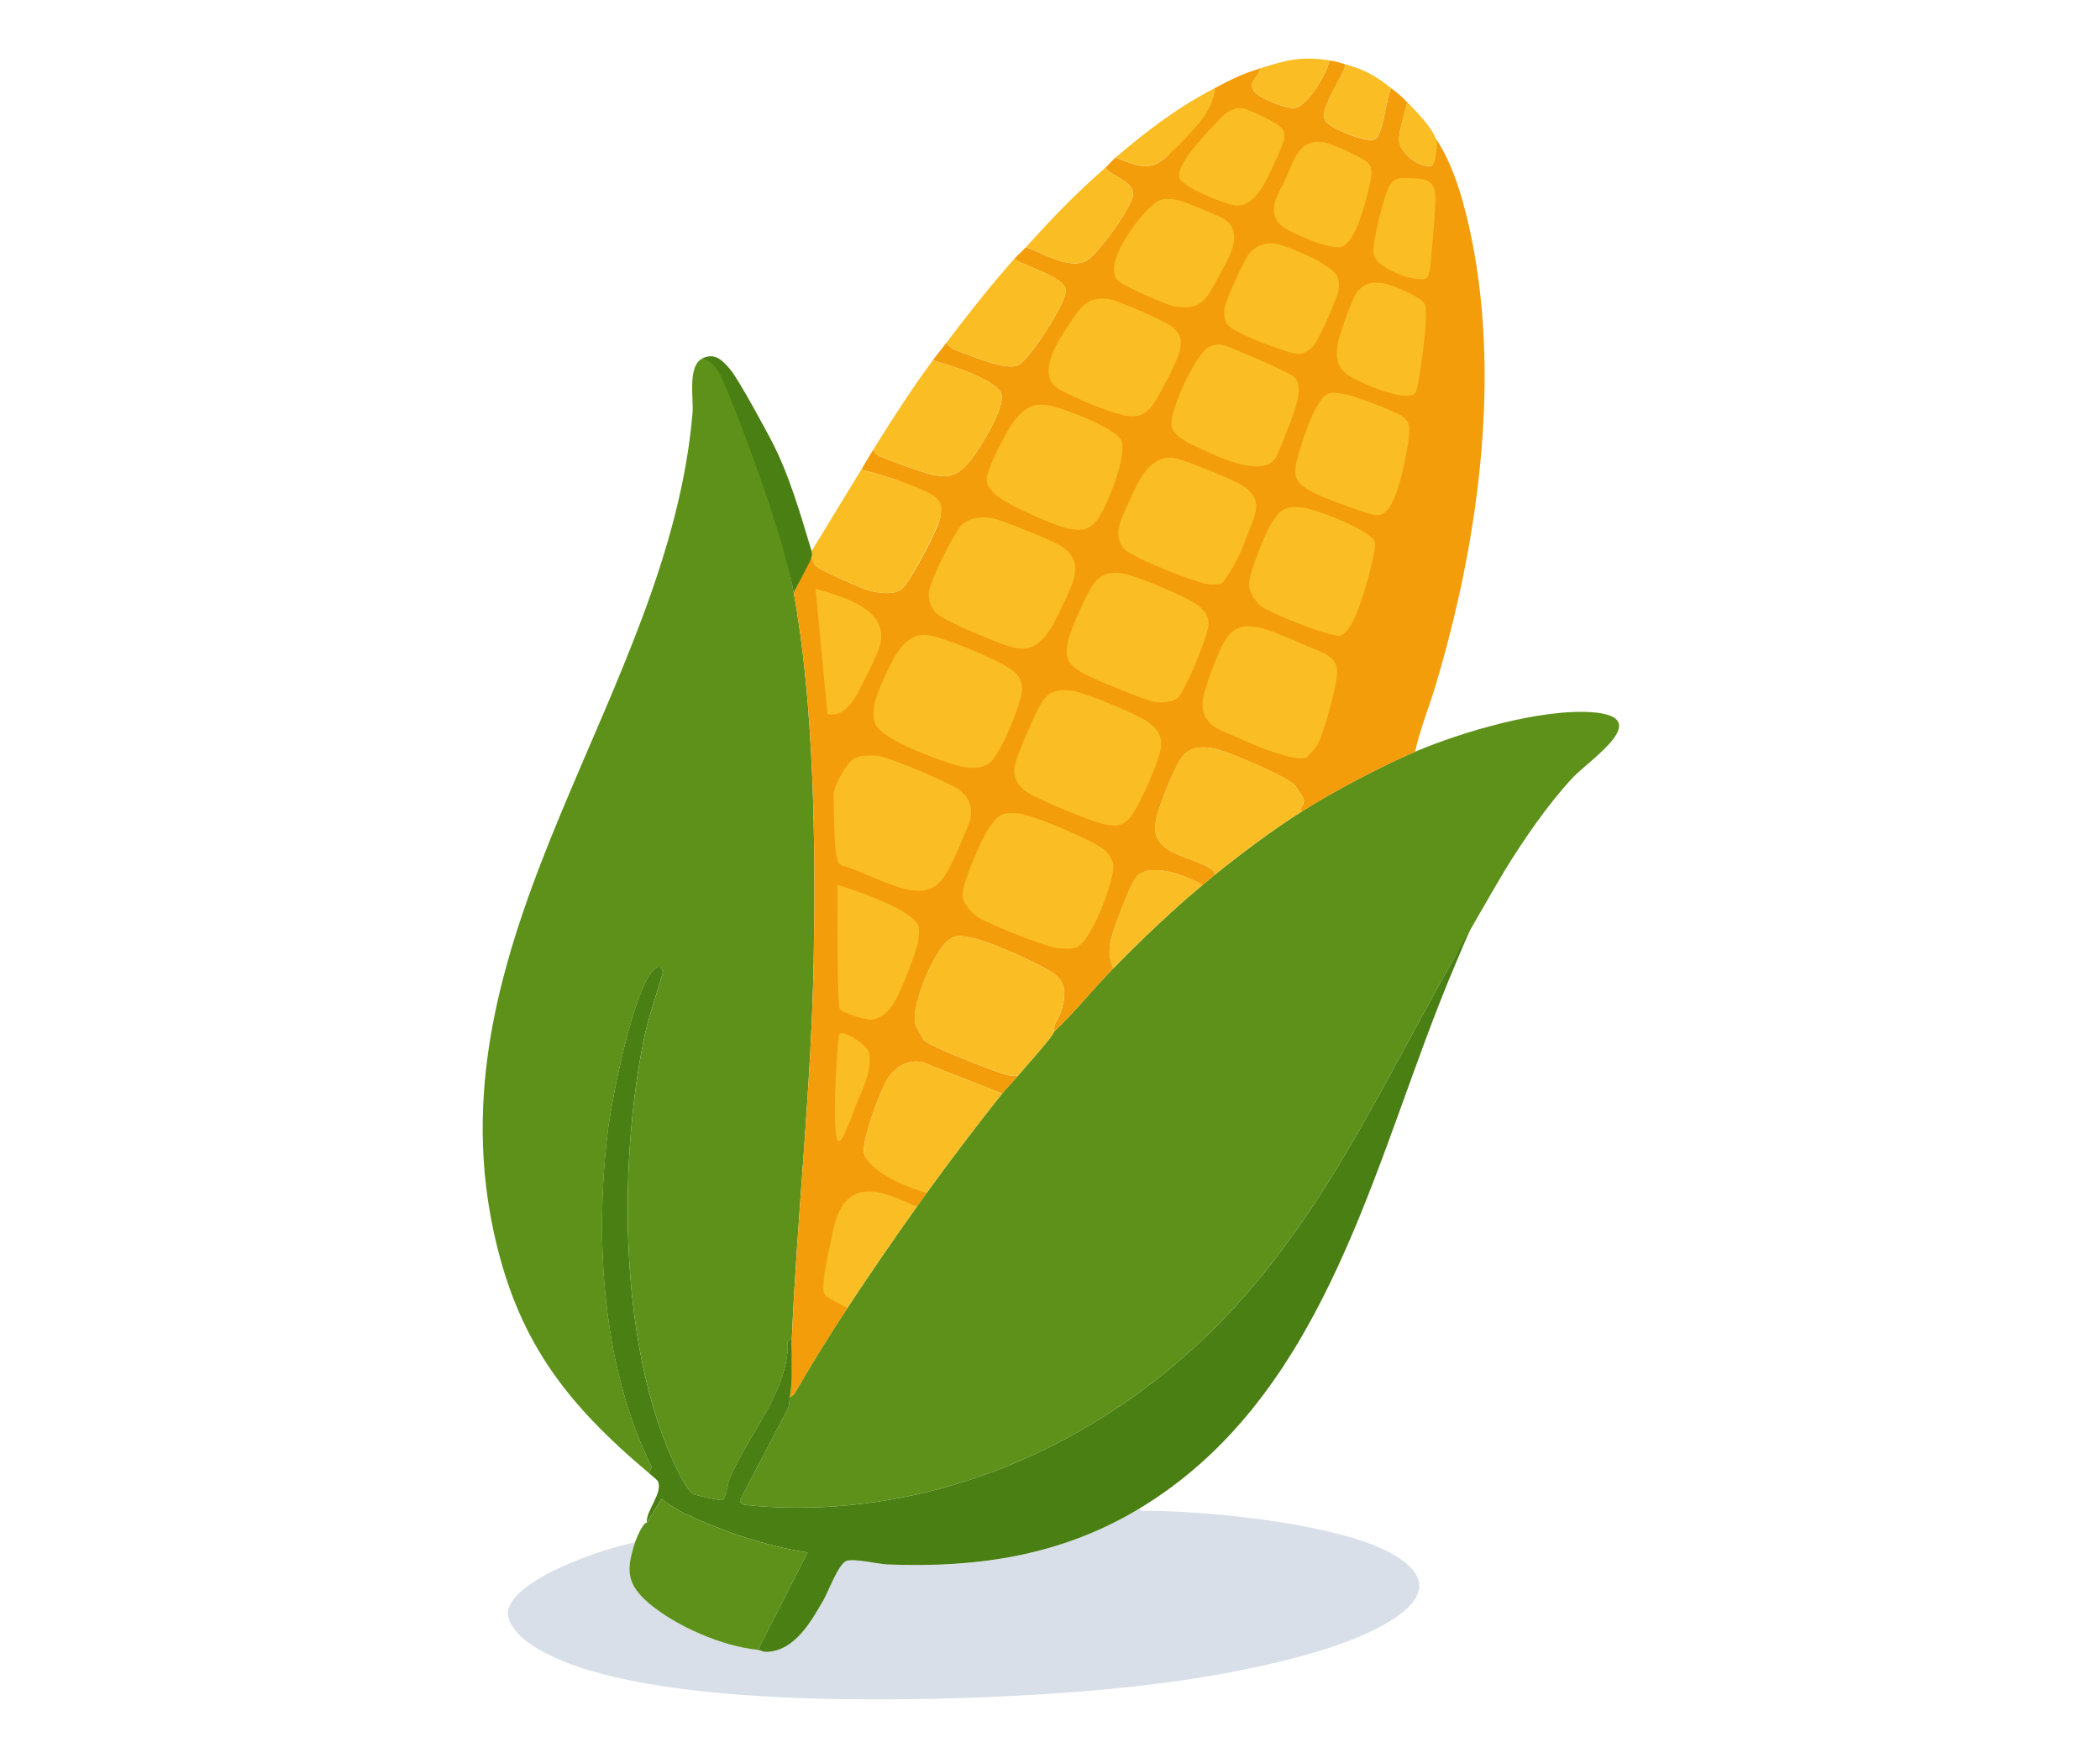 <svg width="215" height="180" viewBox="0 0 215 180" fill="none" xmlns="http://www.w3.org/2000/svg">
<path d="M144.874 76.973C141.333 78.484 136.548 81.018 133.29 83.076C130.347 84.935 127.041 87.414 124.348 89.586C123.949 89.908 123.528 90.27 123.129 90.602C119.97 93.227 116.862 96.215 113.985 99.147C111.903 101.267 110.046 103.612 107.888 105.657C107.87 106.064 104.78 109.454 104.229 110.131C103.723 110.752 103.056 111.395 102.603 111.962C100.022 115.196 97.327 118.753 94.88 122.132C94.542 122.597 94.199 123.087 93.863 123.556C91.468 126.908 88.993 130.525 86.75 133.931C84.954 136.658 83.054 139.717 81.426 142.547C81.27 142.819 81.21 142.819 80.855 143.085C80.784 143.494 80.865 143.953 80.599 144.354L75.769 153.568C75.736 153.803 75.902 153.975 76.112 154.041C76.382 154.126 78.242 154.259 78.715 154.284C93.512 155.08 107.739 149.836 119.16 140.639C133.44 129.14 139.983 113.81 148.776 98.271C149.424 97.127 153.295 90.359 154.138 88.992C156.079 85.846 158.509 82.31 161.028 79.614C162.702 77.822 169.48 73.42 163.038 72.928C157.836 72.531 149.698 74.915 144.874 76.971V76.973Z" fill="#5D911A"/>
<path d="M66.428 150.82L66.729 150.222C61.73 140.067 60.904 127.501 62.162 116.34C62.577 112.655 64.575 102.864 66.459 99.892C66.862 99.257 67.775 98.337 67.852 99.641C67.215 101.842 66.361 104.23 65.912 106.463C63.248 119.668 63.395 138.898 69.594 151.011C69.862 151.534 70.579 152.812 71.056 153.005C71.366 153.133 73.798 153.675 73.951 153.582C74.404 153.304 74.474 151.946 74.678 151.449C76.464 147.097 80.491 142.784 80.655 137.893C80.669 137.501 80.451 137.077 81.062 137.191C81.624 124.225 83.082 111.194 83.307 98.243C83.512 86.477 83.363 72.24 81.267 60.702C79.945 53.438 77.565 45.873 74.279 39.319C74.055 38.874 73.602 37.309 73.449 37.099C73.131 36.665 72.73 36.548 71.92 36.698C70.359 37.45 71.029 40.785 70.901 42.29C68.502 70.876 44.095 95.361 50.477 125.801C52.852 137.127 57.872 143.612 66.432 150.822L66.428 150.82Z" fill="#5D911A"/>
<path d="M136.136 6.181C135.831 7.525 133.91 10.839 132.568 11.053C131.667 11.196 128.87 9.996 128.399 9.352C127.676 8.36 128.951 7.919 129.024 6.997C127.049 7.614 126.141 8.096 124.351 9.031C124.195 11.425 121.894 13.194 120.358 14.799C120.063 15.105 119.861 15.626 119.554 15.927C117.671 17.771 116.37 16.862 114.19 16.151C113.775 16.504 113.494 16.887 113.173 17.167C113.864 18.12 116.042 18.521 116.005 19.889C115.972 21.137 112.223 26.317 111.088 26.778C109.3 27.504 106.714 25.91 105.044 25.305C104.681 25.704 104.239 26.053 103.825 26.526C104.856 27.21 108.976 28.349 109.111 29.685C109.241 30.95 105.331 36.901 104.228 37.404C103.124 37.908 100.06 36.704 98.897 36.239C98.198 35.962 97.278 35.765 96.916 35.068C96.447 35.686 95.961 36.26 95.492 36.899C97.035 37.327 102.046 38.835 102.519 40.349C102.93 41.669 100.486 45.652 99.604 46.813C97.764 49.236 96.69 49.041 93.912 48.144C92.827 47.793 91.094 47.158 90.063 46.709C89.762 46.578 89.534 46.35 89.395 46.055C88.981 46.722 88.576 47.426 88.176 48.09C89.802 48.491 91.629 49.023 93.164 49.708C93.478 49.849 93.656 50.092 93.887 50.206C95.247 50.875 96.653 50.929 96.26 53.026C96.053 54.125 93.083 59.834 92.231 60.386C91.282 61.003 89.496 60.666 88.473 60.303C87.819 60.072 83.985 58.349 83.624 58.039C83.383 57.83 83.194 57.344 83.098 57.039C82.941 57.292 82.826 57.518 82.488 57.447C82.679 58.012 81.557 60.054 81.269 60.702C83.368 72.24 83.516 86.477 83.31 98.243C83.084 111.195 81.626 124.226 81.065 137.191C81.036 137.845 81.084 141.816 80.862 143.091C81.024 143.018 81.275 142.825 81.433 142.553C83.061 139.722 84.961 136.663 86.757 133.937C86.581 132.593 85.615 133.104 85.123 132.622C84.527 132.035 85.393 127.736 85.534 126.712C85.732 125.246 86.303 125.713 87.389 124.309C89.312 121.824 91.538 122.955 93.87 123.562C94.206 123.094 94.549 122.604 94.886 122.139C93.475 120.773 89.046 120.191 88.464 118.075C88.161 116.971 90.188 111.407 90.94 110.358C91.789 109.177 92.844 108.527 94.364 108.724L102.608 111.968C103.061 111.401 103.728 110.759 104.233 110.138C103.811 110.176 103.425 110.149 103.013 110.039C101.859 109.733 95.049 107.1 94.584 106.473C94.524 106.392 93.812 105.131 93.778 105.044C93.091 103.362 95.444 97.953 96.721 96.617C97.757 95.533 98.47 95.801 99.851 96.113C101.537 96.495 106.637 98.733 107.991 99.764C109.277 100.744 109.077 102.187 108.6 103.626C108.261 104.652 107.943 104.475 107.89 105.663C110.049 103.618 111.906 101.273 113.987 99.153C113.538 97.977 113.49 97.415 113.754 96.173C113.968 95.168 115.88 90.047 116.52 89.584C118.223 88.35 121.496 89.725 123.134 90.61C123.533 90.279 123.954 89.916 124.353 89.594C124.343 89.15 124.137 89.029 123.795 88.828C121.724 87.611 117.822 87.385 118.304 84.251C118.522 82.826 120.084 78.899 120.891 77.687C121.666 76.522 122.902 76.397 124.202 76.623C125.502 76.848 131.792 79.493 132.595 80.428C132.689 80.538 133.447 81.73 133.47 81.807C133.657 82.427 132.926 82.635 133.295 83.084C136.553 81.026 141.338 78.492 144.879 76.981C145.367 74.692 146.289 72.472 146.964 70.221C151.237 55.994 153.63 39.372 150.712 24.659C150.05 21.326 148.922 16.97 146.987 14.178C146.989 14.45 146.706 16.961 146.592 16.982C145.244 17.252 143.224 15.572 143.242 14.237C143.253 13.29 143.868 11.471 144.065 10.461C143.394 9.776 143.186 9.608 142.439 9.037C141.891 10.007 141.654 13.719 140.815 14.226C139.965 14.743 135.985 13.057 135.631 12.289C135.083 11.097 137.49 7.922 137.764 6.597C137.114 6.404 136.871 6.296 136.138 6.19L136.136 6.181Z" fill="#F49D0B"/>
<path d="M77.606 168.923C74.005 168.592 69.185 166.497 66.427 164.146C64.131 162.192 64.093 160.739 65.007 157.939C61.94 158.469 52.83 161.561 52.038 164.807C51.764 165.932 52.925 167.261 53.733 167.903C62.247 174.671 89.24 174.203 100.057 173.799C111.418 173.375 124.399 172.281 135.277 168.979C139.059 167.832 150.482 163.627 142.578 159.123C137.138 156.024 124.086 154.754 117.744 154.689C117.401 154.685 116.84 154.818 116.629 154.482C108.669 159.272 100.123 160.55 90.913 160.186C89.871 160.145 87.549 159.559 86.694 159.814C85.886 160.055 84.833 162.933 84.351 163.773C83.093 165.965 81.4 169.045 78.508 169.136C78.071 169.149 77.83 168.945 77.61 168.925L77.606 168.923Z" fill="#D8DFE8"/>
<path d="M150.564 95.079C149.683 96.53 149.423 97.127 148.776 98.273C139.983 113.812 133.441 129.142 119.16 140.641C107.739 149.838 93.512 155.082 78.715 154.286C78.242 154.261 76.383 154.126 76.113 154.043C75.902 153.977 75.737 153.806 75.769 153.57L80.599 144.356C80.867 143.957 80.784 143.498 80.856 143.087C81.079 141.814 81.031 140.898 81.058 139.629C81.062 139.488 81.05 139.268 81.058 139.019C81.077 138.408 81.029 137.843 81.058 137.189C80.445 137.075 80.665 137.499 80.651 137.891C80.487 142.782 76.46 147.095 74.674 151.447C74.469 151.942 74.4 153.302 73.947 153.58C73.794 153.672 71.362 153.13 71.052 153.003C70.575 152.808 69.858 151.53 69.589 151.009C63.39 138.896 63.242 119.668 65.907 106.461C66.359 104.227 67.211 101.842 67.848 99.639C67.771 98.335 66.858 99.255 66.455 99.89C64.571 102.862 62.574 112.652 62.158 116.338C60.9 127.499 61.726 140.067 66.725 150.22L66.424 150.818C66.6 150.964 67.308 151.562 67.341 151.63C67.94 152.808 66.118 154.648 66.22 155.904L67.742 153.464C68.436 154.047 69.429 154.647 70.241 155.03C71.54 155.642 73.499 156.444 74.851 156.926C77.326 157.808 80.101 158.574 82.682 158.955L77.6 168.922C77.822 168.943 78.063 169.145 78.499 169.132C81.39 169.039 83.083 165.961 84.341 163.77C84.823 162.929 85.876 160.053 86.684 159.81C87.537 159.555 89.859 160.142 90.903 160.182C100.113 160.545 108.659 159.268 116.619 154.479C134.974 143.432 140.099 121.272 147.359 102.758C148.371 100.173 149.679 97.108 150.559 95.079H150.564Z" fill="#4A7F13"/>
<path d="M77.606 168.923L82.689 158.957C80.106 158.575 77.332 157.809 74.858 156.928C73.505 156.446 71.548 155.643 70.248 155.032C69.434 154.648 68.442 154.046 67.748 153.466L66.226 155.906C65.844 155.861 65.158 157.48 65.007 157.941C64.093 160.741 64.133 162.194 66.427 164.148C69.187 166.499 74.005 168.593 77.606 168.925V168.923Z" fill="#5D911A"/>
<path d="M83.093 56.428C83.141 56.588 83.043 56.881 83.093 57.038C83.189 57.342 83.378 57.828 83.619 58.037C83.98 58.347 87.814 60.07 88.468 60.301C89.493 60.664 91.277 61.001 92.226 60.384C93.076 59.831 95.996 54.112 96.255 53.024C96.641 51.396 96.255 50.817 93.354 49.706C91.784 49.104 89.799 48.489 88.173 48.088C88.115 48.182 83.093 56.428 83.093 56.428Z" fill="#FABE24"/>
<path d="M95.489 36.898C93.252 39.952 91.379 42.86 89.392 46.053C89.531 46.35 89.757 46.575 90.06 46.706C91.094 47.156 92.824 47.79 93.91 48.141C96.687 49.038 97.761 49.233 99.602 46.811C100.485 45.649 102.929 41.666 102.516 40.347C102.043 38.833 97.032 37.325 95.489 36.897V36.898Z" fill="#FABE24"/>
<path d="M96.912 35.067C97.275 35.763 98.195 35.958 98.893 36.238C100.058 36.703 103.139 37.901 104.224 37.403C105.31 36.905 109.237 30.949 109.108 29.684C108.973 28.347 104.853 27.209 103.821 26.524C101.264 29.423 99.219 32.027 96.912 35.069V35.067Z" fill="#FABE24"/>
<path d="M105.041 25.303C106.711 25.908 109.298 27.502 111.086 26.776C112.22 26.317 115.968 21.134 116.002 19.887C116.039 18.519 113.861 18.118 113.171 17.165C109.963 19.979 107.876 22.18 105.041 25.303Z" fill="#FABE24"/>
<path d="M137.761 6.587C137.487 7.912 135.08 11.089 135.628 12.279C135.981 13.046 139.96 14.732 140.812 14.215C141.65 13.708 141.887 9.997 142.437 9.027C140.701 7.698 139.916 7.223 137.763 6.585L137.761 6.587Z" fill="#FABE24"/>
<path d="M114.188 16.148C116.367 16.858 117.669 17.769 119.552 15.925C119.858 15.624 120.447 15.105 120.742 14.796C122.279 13.192 124.194 11.423 124.349 9.029C120.516 11.031 117.503 13.332 114.188 16.148Z" fill="#FABE24"/>
<path d="M129.022 6.994C128.951 7.916 127.674 8.358 128.397 9.349C128.868 9.995 131.665 11.193 132.566 11.05C133.908 10.838 135.831 7.525 136.134 6.178C133.169 5.748 131.786 6.126 129.02 6.992L129.022 6.994Z" fill="#FABE24"/>
<path d="M144.061 10.452C143.862 11.463 143.249 13.282 143.237 14.229C143.22 15.562 145.239 17.244 146.588 16.974C146.983 16.869 147.112 14.996 147.11 14.725C147.099 13.492 144.935 11.343 144.063 10.452H144.061Z" fill="#FABE24"/>
<path d="M74.755 37.818C75.656 38.871 78.642 44.475 78.794 44.76C80.768 48.44 81.89 52.454 83.092 56.428C83.14 56.588 83.14 56.796 83.092 57.037C82.947 57.567 81.551 60.052 81.263 60.698C79.942 53.434 74.267 39.244 73.689 38.279C72.973 37.087 72.532 36.929 71.914 36.694C73.191 36.079 73.959 36.885 74.755 37.816V37.818Z" fill="#4A7F13"/>
<path d="M104.23 110.133C104.781 109.456 107.869 106.065 107.889 105.658C107.941 104.472 108.259 104.65 108.598 103.622C109.075 102.183 109.275 100.74 107.989 99.76C106.635 98.728 101.535 96.491 99.849 96.109C98.468 95.796 97.755 95.528 96.719 96.612C95.442 97.949 93.089 103.357 93.775 105.039C93.81 105.126 94.522 106.387 94.582 106.468C95.049 107.095 101.859 109.728 103.011 110.035C103.423 110.145 103.809 110.172 104.232 110.133H104.23Z" fill="#FABE24"/>
<path d="M124.348 89.586C127.041 87.414 130.347 84.936 133.29 83.076C132.922 82.627 133.653 82.419 133.466 81.799C133.443 81.72 132.685 80.53 132.59 80.42C131.788 79.485 125.54 76.848 124.198 76.615C122.856 76.382 121.662 76.513 120.886 77.68C120.08 78.893 118.52 82.82 118.3 84.243C117.817 87.38 121.719 87.605 123.791 88.82C124.132 89.021 124.339 89.142 124.348 89.586Z" fill="#FABE24"/>
<path d="M94.881 122.134C97.328 118.753 100.023 115.198 102.604 111.964L94.36 108.719C92.84 108.523 91.785 109.174 90.936 110.353C90.182 111.402 88.155 116.967 88.46 118.07C89.042 120.188 93.559 121.797 94.882 122.134H94.881Z" fill="#FABE24"/>
<path d="M86.75 133.935C88.993 130.529 91.468 126.912 93.863 123.56C91.626 122.571 88.204 120.733 86.376 123.288C85.647 124.307 85.446 125.263 85.141 126.71C84.875 127.971 83.893 132.012 84.489 132.6C84.979 133.083 85.84 133.372 86.75 133.935Z" fill="#FABE24"/>
<path d="M113.983 99.147C116.862 96.215 119.97 93.228 123.127 90.602C121.489 89.717 118.216 88.342 116.513 89.576C115.873 90.039 113.961 95.162 113.747 96.165C113.483 97.409 113.531 97.97 113.981 99.145L113.983 99.147Z" fill="#FABE24"/>
<path d="M113.306 87.213C112.28 86.16 105.826 83.46 104.31 83.302C102.589 83.122 102.254 83.381 101.295 84.717C100.448 85.9 98.666 90.143 98.543 91.541C98.471 92.363 99.509 93.551 100.178 93.945C101.517 94.732 106.796 96.865 108.243 97.06C108.839 97.141 109.554 97.201 110.133 97.021C111.732 96.527 114.141 90.066 113.983 88.484C113.952 88.176 113.526 87.439 113.304 87.213H113.306Z" fill="#FABE24"/>
<path d="M94.924 65.019C92.639 64.77 91.462 67.366 90.637 69.165C90.008 70.537 88.968 72.751 89.641 74.18C90.28 75.531 94.575 77.23 96.045 77.739C97.573 78.266 100.138 79.296 101.469 77.974C102.638 76.815 104.686 71.644 104.64 70.576C104.586 69.339 104.065 68.87 103.074 68.263C101.594 67.354 96.545 65.196 94.924 65.019Z" fill="#FABE24"/>
<path d="M109.764 70.722C108.574 70.564 107.55 70.672 106.79 71.707C106.148 72.581 103.882 77.749 103.835 78.719C103.787 79.712 104.304 80.541 105.104 81.084C106.248 81.859 112.199 84.337 113.495 84.486C114.293 84.579 114.808 84.542 115.418 84.002C116.484 83.059 118.483 78.306 118.807 76.817C119.092 75.509 118.554 74.678 117.541 73.924C116.517 73.162 111.032 70.89 109.768 70.722H109.764Z" fill="#FABE24"/>
<path d="M90.056 77.43C89.271 77.304 88.065 77.285 87.377 77.7C86.688 78.114 85.35 80.489 85.351 81.326C85.355 82.89 85.396 85.293 85.537 86.836C85.587 87.388 85.662 88.401 86.198 88.617C88.225 89.193 90.403 90.426 92.397 90.954C96.037 91.919 96.72 89.95 98.076 86.985C98.352 86.381 99.191 84.472 99.312 83.951C99.57 82.83 99.295 81.796 98.444 81.038C97.594 80.28 91.277 77.624 90.06 77.43H90.056Z" fill="#FABE24"/>
<path d="M101.432 53.024C100.321 52.873 98.977 53.043 98.246 54C97.493 54.985 95.219 59.493 95.098 60.619C95.009 61.441 95.289 62.261 95.912 62.822C96.872 63.686 102.817 66.172 104.144 66.39C106.686 66.809 107.913 63.839 108.812 61.931C109.792 59.856 111.149 57.524 108.682 55.938C107.791 55.365 102.422 53.157 101.432 53.024Z" fill="#FABE24"/>
<path d="M120.627 71.418C120.974 71.101 121.703 69.506 121.946 68.976C122.4 67.984 123.74 64.754 123.75 63.839C123.758 63.18 123.376 62.669 122.934 62.217C121.981 61.247 115.888 58.705 114.495 58.653C113.282 58.606 112.565 58.927 111.874 59.908C111.247 60.801 109.604 64.468 109.367 65.537C108.983 67.259 109.203 67.923 110.792 68.879C111.732 69.444 117.404 71.786 118.349 71.892C119.024 71.969 120.114 71.888 120.629 71.418H120.627Z" fill="#FABE24"/>
<path d="M128.672 64.208C127.055 63.959 126.203 64.297 125.36 65.678C124.725 66.718 123.13 70.861 123.115 71.991C123.082 74.375 125.036 74.772 126.855 75.586C128.299 76.232 132.383 78.032 133.767 77.552C133.864 77.519 134.797 76.4 134.888 76.234C135.555 75.023 136.853 70.243 136.902 68.876C136.963 67.126 135.233 66.787 133.835 66.158C132.626 65.616 129.86 64.393 128.67 64.21L128.672 64.208Z" fill="#FABE24"/>
<path d="M101.902 50.616C102.844 51.604 108.244 53.969 109.625 54.177C110.796 54.354 111.469 54.241 112.241 53.361C113.122 52.352 115.738 46.19 114.66 44.868C113.664 43.648 109.303 41.973 107.772 41.591C105.955 41.138 104.977 41.636 103.824 43.106C103.11 44.014 100.926 48.132 101.019 49.158C101.087 49.908 101.476 50.169 101.904 50.618L101.902 50.616Z" fill="#FABE24"/>
<path d="M125.421 59.323C126.733 57.375 127.066 56.463 127.757 54.652C128.544 52.592 129.454 51.122 127.136 49.672C126.21 49.093 120.89 46.89 119.974 46.859C117.559 46.776 116.539 49.313 115.708 51.136C114.977 52.74 113.734 54.7 115.117 56.212C115.949 57.121 122.788 59.861 124.046 59.856C125.176 59.85 125.192 59.669 125.421 59.327V59.323Z" fill="#FABE24"/>
<path d="M133.543 52.005C131.693 51.756 131.113 52.061 130.156 53.596C129.514 54.626 127.868 58.721 127.88 59.821C127.888 60.588 128.47 61.52 129.037 62.008C129.882 62.739 136.205 65.246 137.161 65.092C138.554 64.868 139.732 60.349 140.105 59.078C140.28 58.478 140.878 55.988 140.778 55.552C140.502 54.347 134.795 52.173 133.543 52.005Z" fill="#FABE24"/>
<path d="M125.824 35.524C124.995 35.194 124.416 35.194 123.727 35.566C122.389 36.285 119.662 42.166 119.955 43.621C120.182 44.745 121.965 45.497 122.929 45.949C124.873 46.859 129.624 49.083 130.731 46.647C131.194 45.629 132.509 42.338 132.783 41.175C133.057 40.006 133.096 39.055 132.382 38.521C131.682 37.998 126.694 35.871 125.824 35.526V35.524Z" fill="#FABE24"/>
<path d="M113.629 30.641C111.265 30.232 110.512 31.605 109.347 33.378C108.298 34.971 106.456 37.751 107.883 39.444C108.46 40.129 112.96 41.942 114.027 42.245C115.531 42.671 116.729 43.005 117.844 41.679C118.534 40.858 120.498 37.083 120.752 36.049C121.042 34.873 120.949 34.215 119.977 33.442C119.238 32.855 114.547 30.801 113.629 30.643V30.641Z" fill="#FABE24"/>
<path d="M144.22 43.451C144.091 43.104 143.898 42.718 143.038 42.328C141.695 41.721 137.257 39.779 135.992 40.301C134.89 40.756 133.758 43.893 133.399 45.044C132.283 48.626 131.876 49.357 135.477 50.885C136.395 51.274 140.193 52.736 140.937 52.755C142.28 52.79 142.87 50.699 143.236 49.602C143.589 48.545 144.544 44.321 144.22 43.453V43.451Z" fill="#FABE24"/>
<path d="M120.54 20.469C118.835 20.172 118.425 20.515 117.333 21.638C116.123 22.884 113.016 27.052 114.386 28.662C114.914 29.285 119.345 31.195 120.228 31.359C123.09 31.887 123.619 30.425 124.788 28.288C125.712 26.601 127.424 23.941 125.434 22.486C125.019 22.184 121.075 20.563 120.539 20.471L120.54 20.469Z" fill="#FABE24"/>
<path d="M130.494 24.94C129.451 24.788 128.476 25.227 127.832 26.043C127.337 26.67 125.483 30.773 125.377 31.521C125.273 32.258 125.331 32.902 125.873 33.44C126.611 34.171 132.189 36.374 133.144 36.247C133.453 36.206 134.068 35.809 134.317 35.587C135.017 34.96 136.549 31.157 136.901 30.24C137.146 29.602 137.146 28.83 136.907 28.294C136.354 27.064 131.794 25.129 130.494 24.94Z" fill="#FABE24"/>
<path d="M85.735 90.605C85.768 92.597 85.695 102.471 85.971 103.284C86.111 103.703 88.727 104.457 89.236 104.399C90.575 104.249 91.362 103.059 91.913 101.977C92.42 100.983 93.78 97.537 93.973 96.514C94.072 95.997 94.172 95.319 94.023 94.815C93.526 93.149 87.433 91.096 85.735 90.605Z" fill="#FABE24"/>
<path d="M141.676 29.016C140.313 28.804 139.458 29.02 138.735 30.247C138.334 30.927 137.14 34.243 136.995 35.015C136.511 37.59 137.442 38.257 139.593 39.235C140.569 39.678 144.336 41.247 144.965 40.145C145.246 39.632 146.404 31.724 145.846 31.143C145.632 30.426 142.434 29.134 141.674 29.016H141.676Z" fill="#FABE24"/>
<path d="M135.578 14.568C132.841 14.129 132.459 16.636 131.51 18.536C130.86 19.836 129.715 21.665 131.044 22.976C131.904 23.825 136.078 25.53 137.25 25.298C138.747 25.003 139.854 20.604 140.142 19.242C140.313 18.43 140.684 17.456 140.117 16.744C139.69 16.208 136.302 14.686 135.58 14.57L135.578 14.568Z" fill="#FABE24"/>
<path d="M127.244 11.106C125.786 10.886 124.983 12.117 124.04 13.092C123.049 14.119 120.626 16.715 120.709 18.096C120.765 19.058 125.523 20.962 126.486 21.035C128.524 21.192 129.661 18.468 130.42 16.834C130.65 16.339 131.447 14.614 131.474 14.211C131.497 13.88 131.487 13.615 131.354 13.303C131.094 12.693 127.959 11.214 127.244 11.106Z" fill="#FABE24"/>
<path d="M83.501 60.293L84.718 73.108C86.764 73.521 87.771 71.046 88.55 69.519C88.963 68.708 90.007 66.616 90.157 65.838C90.844 62.278 86.132 61.038 83.501 60.293Z" fill="#FABE24"/>
<path d="M144.514 18.241C143.366 18.241 142.705 18.058 142.153 19.223C141.65 20.285 140.452 24.944 140.62 26.004C140.79 27.081 142.836 27.964 143.818 28.296C144.04 28.371 145.056 28.637 145.783 28.583C146.393 28.537 146.456 27.2 146.501 26.625C146.615 25.109 146.815 23.391 146.879 21.958C146.979 19.713 147.371 18.243 144.516 18.243L144.514 18.241Z" fill="#FABE24"/>
<path d="M85.946 105.869C85.711 106.094 85.094 116.643 85.838 116.847C86.259 116.963 86.775 115.115 87.053 114.809C87.615 112.633 89.42 110.095 88.982 107.797C88.843 107.072 86.428 105.404 85.946 105.869Z" fill="#FABE24"/>
</svg>

